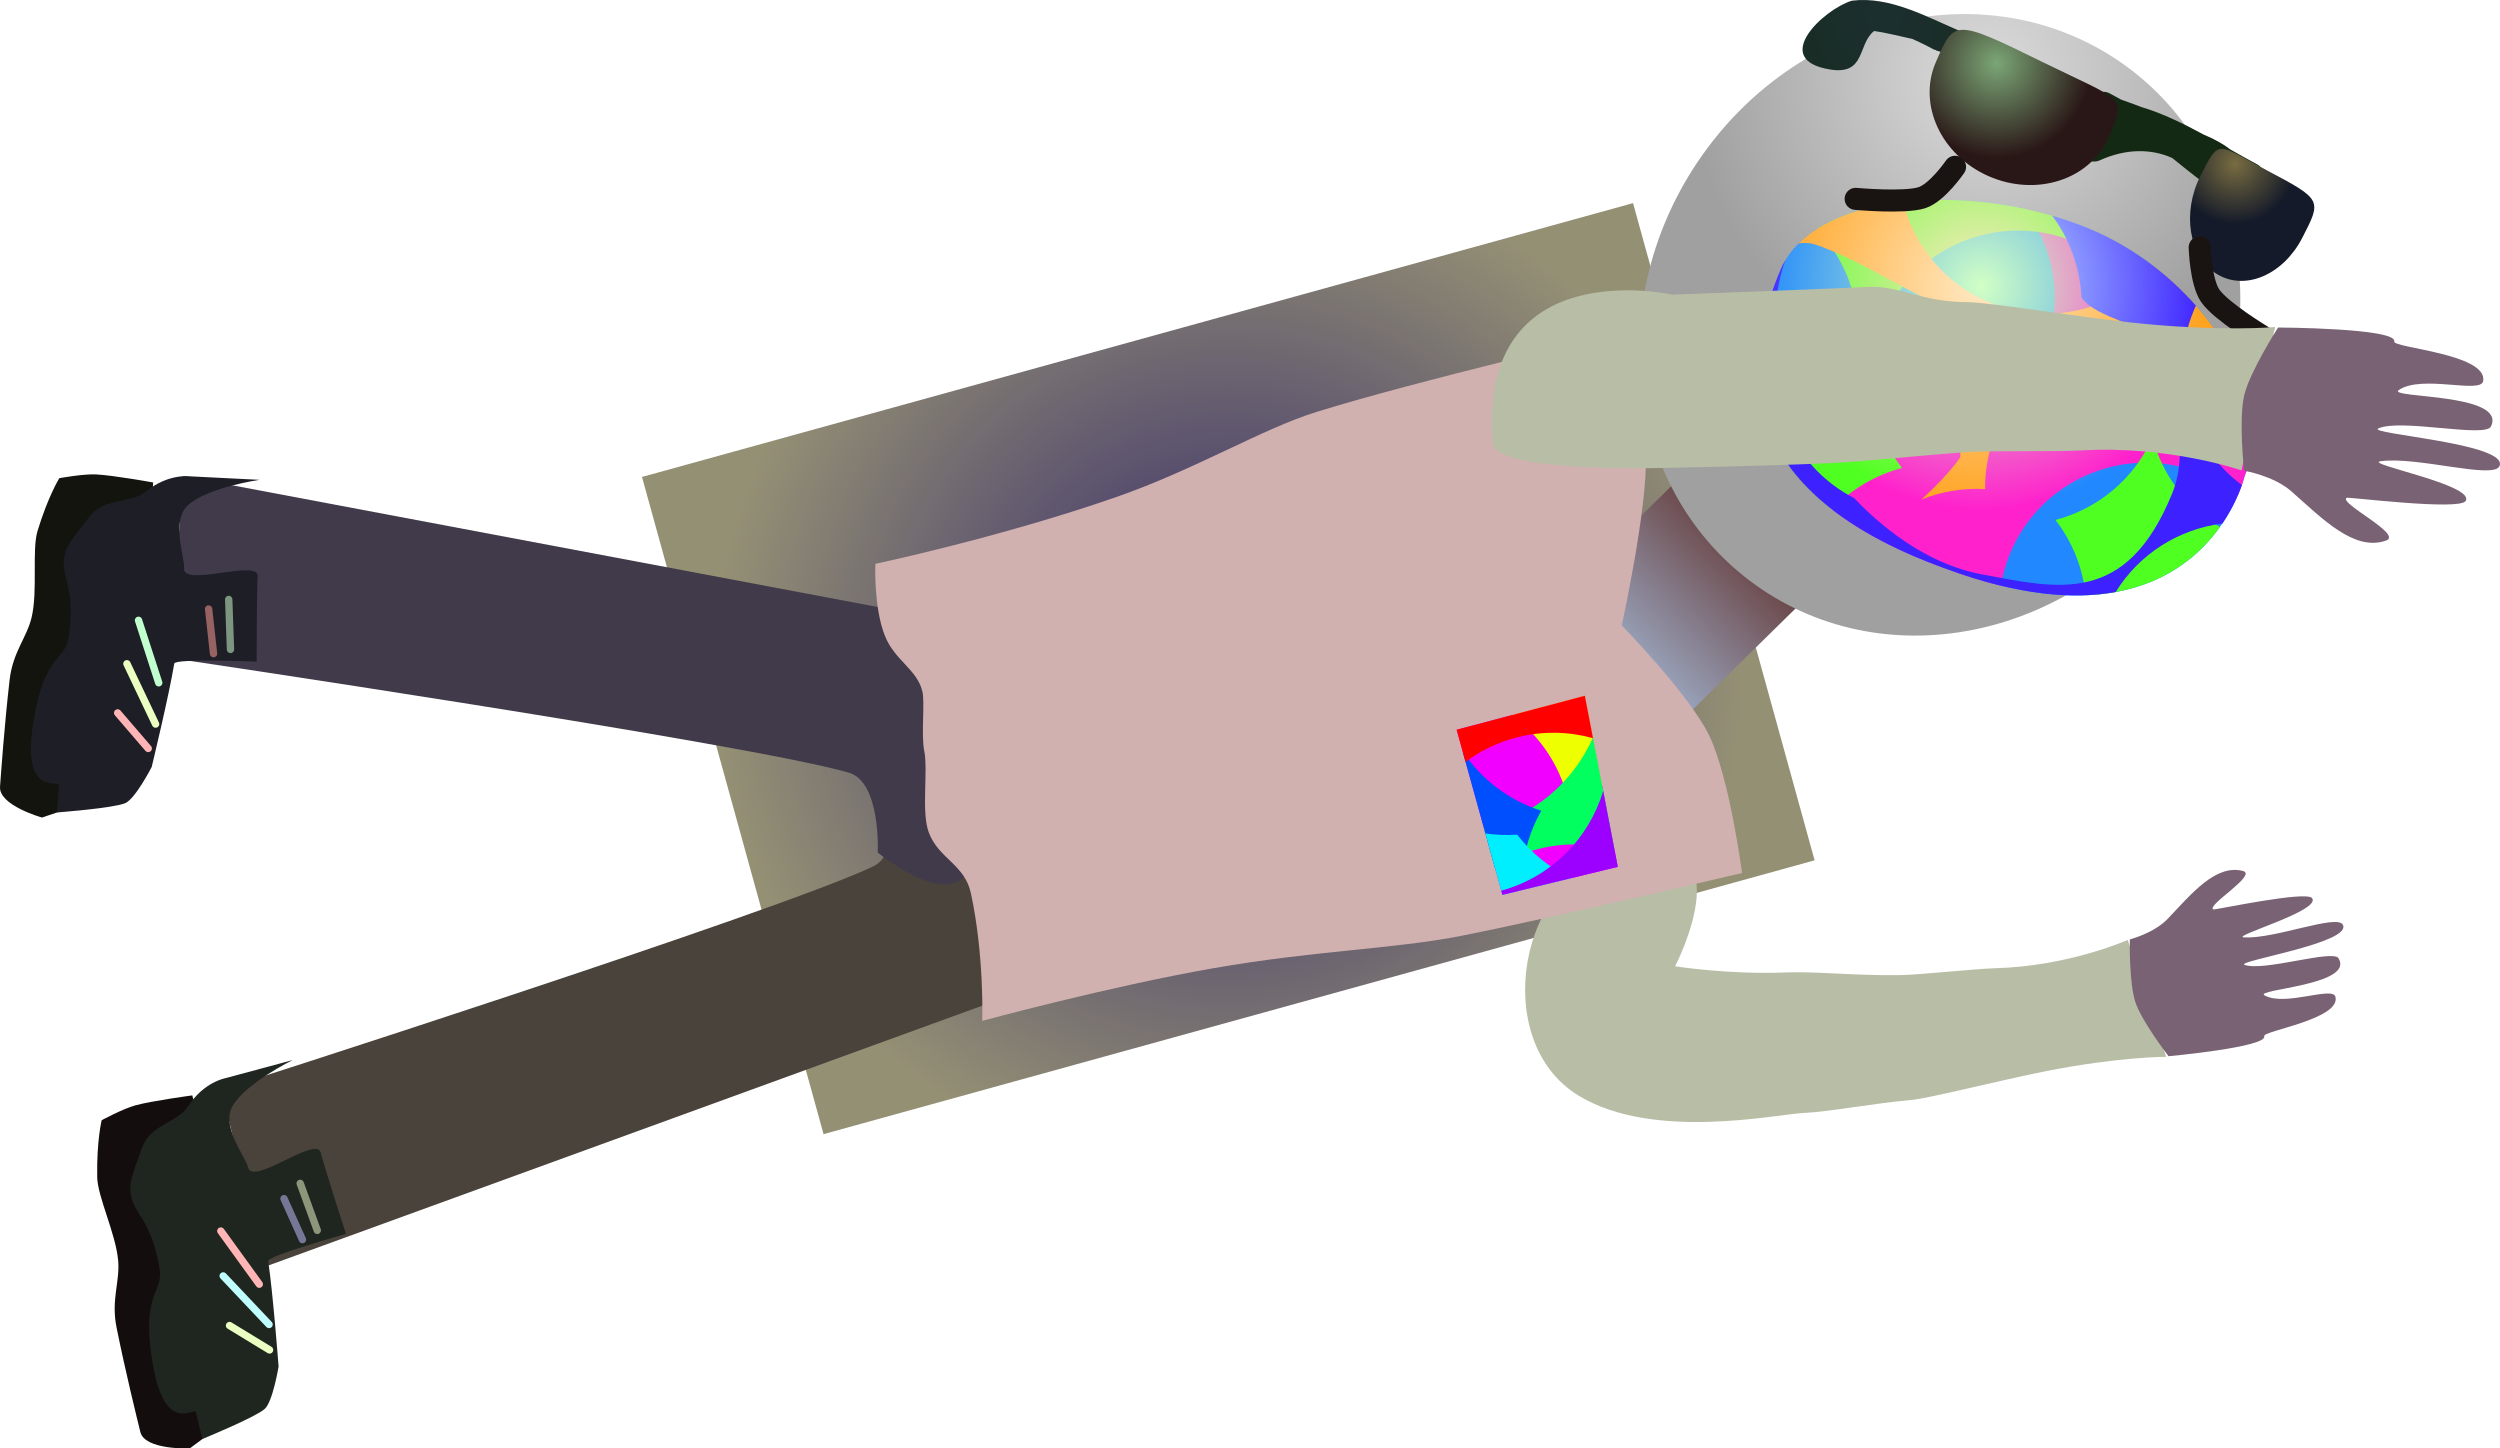 <svg version="1.1" xmlns="http://www.w3.org/2000/svg" xmlns:xlink="http://www.w3.org/1999/xlink" width="169.984" height="98.486" viewBox="0,0,169.984,98.486"><defs><radialGradient cx="231.481" cy="189.135" r="34.955" gradientUnits="userSpaceOnUse" id="color-1"><stop offset="0" stop-color="#33266a"/><stop offset="1" stop-color="#949074"/></radialGradient><linearGradient x1="266.403" y1="180.318" x2="258.835" y2="187.754" gradientUnits="userSpaceOnUse" id="color-2"><stop offset="0" stop-color="#694444"/><stop offset="1" stop-color="#98a1b9"/></linearGradient><radialGradient cx="283.17" cy="148.908" r="20.315" gradientUnits="userSpaceOnUse" id="color-3"><stop offset="0" stop-color="#dcdcdc"/><stop offset="1" stop-color="#a0a0a0"/></radialGradient><radialGradient cx="276.063" cy="144.738" r="15.596" gradientUnits="userSpaceOnUse" id="color-4"><stop offset="0" stop-color="#1c2f30"/><stop offset="1" stop-color="#142913"/></radialGradient><radialGradient cx="299.938" cy="154.812" r="4.105" gradientUnits="userSpaceOnUse" id="color-5"><stop offset="0" stop-color="#786c41"/><stop offset="1" stop-color="#141a29"/></radialGradient><radialGradient cx="283.725" cy="147.982" r="6.463" gradientUnits="userSpaceOnUse" id="color-6"><stop offset="0" stop-color="#7ba676"/><stop offset="1" stop-color="#291616"/></radialGradient><radialGradient cx="282.66" cy="163.118" r="15.26" gradientUnits="userSpaceOnUse" id="color-7"><stop offset="0" stop-color="#d1ffc4"/><stop offset="1" stop-color="#2188ff"/></radialGradient><radialGradient cx="282.66" cy="163.118" r="15.26" gradientUnits="userSpaceOnUse" id="color-8"><stop offset="0" stop-color="#ceffc4"/><stop offset="1" stop-color="#ff21cc"/></radialGradient><radialGradient cx="282.66" cy="163.118" r="15.26" gradientUnits="userSpaceOnUse" id="color-9"><stop offset="0" stop-color="#ffe9c4"/><stop offset="1" stop-color="#4fff21"/></radialGradient><radialGradient cx="282.66" cy="163.118" r="15.26" gradientUnits="userSpaceOnUse" id="color-10"><stop offset="0" stop-color="#ffe9c4"/><stop offset="1" stop-color="#4fff21"/></radialGradient><radialGradient cx="282.66" cy="163.118" r="15.26" gradientUnits="userSpaceOnUse" id="color-11"><stop offset="0" stop-color="#ffe9c4"/><stop offset="1" stop-color="#ffa321"/></radialGradient><radialGradient cx="282.66" cy="163.118" r="15.26" gradientUnits="userSpaceOnUse" id="color-12"><stop offset="0" stop-color="#c4f0ff"/><stop offset="1" stop-color="#3d21ff"/></radialGradient></defs><g transform="translate(-147.964,-143.673)"><g data-paper-data="{&quot;isPaintingLayer&quot;:true}" fill-rule="nonzero" stroke-linejoin="miter" stroke-miterlimit="10" stroke-dasharray="" stroke-dashoffset="0" style="mix-blend-mode: normal"><path d="M191.615,176.102l67.385,-18.618l12.346,44.685l-67.385,18.618z" fill="url(#color-1)" stroke="#ed6b00" stroke-width="0" stroke-linecap="butt"/><path d="M254.68,183.525l7.568,-7.436l8.31,8.457l-7.568,7.436z" fill="url(#color-2)" stroke="#000000" stroke-width="0" stroke-linecap="butt"/><g><path d="M163.024,217.769c0,0 38.053,-12.18 44.32,-15.191c2.049,-0.985 1.053,-5.67 1.053,-5.67c0,0 5.284,-6.098 6.609,-0.637c1.12,4.616 0.301,15.579 0.301,15.579l-49.361,17.964z" data-paper-data="{&quot;index&quot;:null}" fill="#4a433c" stroke="#000000" stroke-width="0" stroke-linecap="butt"/><path d="M157.506,241.038c-0.217,-0.892 -0.986,-3.974 -1.617,-7.104c-0.384,-1.903 0.235,-3.088 0.11,-4.545c-0.158,-1.834 -1.405,-4.342 -1.426,-5.69c-0.04,-2.484 0.304,-3.858 0.304,-3.858c0,0 1.445,-0.779 2.282,-1.009c1.128,-0.309 3.878,-0.679 3.878,-0.679c0,0 2.347,8.887 2.89,12.444c0.322,2.105 0.575,6.618 0.575,6.618c0,0 -0.394,2.422 -0.959,2.899c-0.692,0.585 -2.674,2.04 -2.674,2.04c0,0 -3.061,0.128 -3.363,-1.117z" data-paper-data="{&quot;index&quot;:null}" fill="#140d0d" stroke="#000000" stroke-width="0" stroke-linecap="butt"/><path d="M161.282,239.69c-0.091,-0.374 -2.154,1.642 -2.962,-3.453c-0.763,-4.812 0.775,-4.612 0.493,-6.304c-0.59,-3.537 -1.84,-3.677 -1.975,-5.238c-0.047,-0.543 -0.015,-0.813 0.809,-3.04c0.566,-1.531 2.393,-1.641 3.119,-2.773c1.061,-1.653 2.543,-1.905 2.543,-1.905l4.559,-1.228c0,0 -3.144,1.538 -4.078,3.101c-0.836,1.399 0.874,3.48 1.051,4.208c0.31,1.275 4.667,-2.23 4.935,-1.004c0.144,0.659 1.711,5.517 1.711,5.517c0,0 -5.343,1.492 -5.288,1.85c0.322,2.105 0.707,7.166 0.707,7.166c0,0 -0.394,2.422 -0.958,2.899c-0.692,0.585 -4.223,2.029 -4.223,2.029c0,0 -0.141,-0.581 -0.443,-1.825z" data-paper-data="{&quot;index&quot;:null}" fill="#1f261f" stroke="#000000" stroke-width="0" stroke-linecap="butt"/><path d="M165.594,230.991l-2.616,-3.616" fill="none" stroke="#ffb5b5" stroke-width="0.5" stroke-linecap="round"/><path d="M163.139,230.428l3.12,3.301" fill="none" stroke="#bffdff" stroke-width="0.5" stroke-linecap="round"/><path d="M166.292,235.46l-2.721,-1.659" fill="none" stroke="#eaffc1" stroke-width="0.5" stroke-linecap="round"/><path d="M169.537,227.33l-1.162,-3.196" fill="none" stroke="#8d967b" stroke-width="0.5" stroke-linecap="round"/><path d="M168.53,227.96l-1.256,-2.787" fill="none" stroke="#767796" stroke-width="0.5" stroke-linecap="round"/></g><g data-paper-data="{&quot;index&quot;:null}" stroke="#000000" stroke-width="0" stroke-linecap="butt"><path d="M295.248,215.531c0,0 -3.167,-0.016 -8.209,0.982c-3.028,0.599 -7.927,1.846 -9.094,1.948c-2.603,0.229 -5.634,0.812 -7.321,0.885c-1.877,0.081 -10.213,1.923 -15.316,-1.171c-6.168,-3.739 -4.014,-15.23 2.749,-16.287c8.969,-2.48 3.805,7.486 3.805,7.486c0,0 3.684,0.585 7.584,0.417c1.813,-0.078 4.758,0.229 7.721,0.185c1.252,-0.019 5.196,-0.436 6.414,-0.468c5.063,-0.133 9.053,-1.925 9.053,-1.925z" fill="#b8bda6"/><path d="M301.918,214.122c0.235,0.748 -6.506,1.367 -6.506,1.367c0,0 -1.819,-2.359 -2.252,-3.665c-0.445,-1.341 -0.382,-4.277 -0.382,-4.277c0,0 1.643,-0.42 2.579,-1.403c1.603,-1.682 3.255,-3.734 5.114,-3.251c1.009,0.262 -2.498,2.339 -2.024,2.617c0.084,0.049 6.319,-1.295 6.722,-0.771c0.659,0.857 -5.631,2.619 -4.615,2.672c2.087,0.109 6.309,-1.602 6.707,-0.864c0.671,1.243 -7.375,2.481 -6.677,2.731c1.305,0.468 6.011,-1.076 6.388,-0.447c1.098,1.833 -5.771,2.106 -5.036,2.52c1.39,0.783 4.638,-0.651 4.823,0.097c0.377,1.521 -4.953,2.319 -4.842,2.673z" data-paper-data="{&quot;index&quot;:null}" fill="#786274"/></g><g><path d="M160.426,176.043l51.619,9.732c0,0 2.584,10.686 2.226,15.422c-0.423,5.604 -6.625,0.442 -6.625,0.442c0,0 0.224,-4.785 -1.958,-5.425c-6.672,-1.956 -46.195,-7.812 -46.195,-7.812z" fill="#413a4a" stroke="#000000" stroke-width="0" stroke-linecap="butt"/><path d="M150.821,199.261c0,0 -2.951,-0.822 -2.855,-2.099c0.069,-0.915 0.287,-4.085 0.651,-7.257c0.222,-1.929 1.176,-2.865 1.505,-4.29c0.415,-1.794 0.002,-4.563 0.397,-5.853c0.727,-2.375 1.478,-3.576 1.478,-3.576c0,0 1.615,-0.296 2.482,-0.256c1.169,0.054 3.898,0.549 3.898,0.549c0,0 -0.507,9.178 -1.086,12.729c-0.343,2.102 -1.493,6.473 -1.493,6.473c0,0 -1.121,2.182 -1.805,2.463c-0.839,0.343 -3.173,1.117 -3.173,1.117z" data-paper-data="{&quot;index&quot;:null}" fill="#12140d" stroke="#000000" stroke-width="0" stroke-linecap="butt"/><path d="M151.832,198.917c0,0 0.045,-0.596 0.141,-1.873c0.029,-0.383 -2.555,0.898 -1.754,-4.198c0.757,-4.813 2.158,-4.149 2.411,-5.845c0.529,-3.547 -0.617,-4.065 -0.265,-5.591c0.123,-0.531 0.237,-0.778 1.706,-2.643c1.011,-1.282 2.782,-0.824 3.822,-1.677c1.519,-1.246 3.006,-1.029 3.006,-1.029l4.715,0.237c0,0 -3.465,0.494 -4.835,1.693c-1.227,1.073 -0.241,3.58 -0.297,4.327c-0.098,1.308 5.127,-0.683 5.004,0.565c-0.066,0.671 -0.072,5.776 -0.072,5.776c0,0 -5.543,-0.227 -5.601,0.13c-0.343,2.102 -1.535,7.035 -1.535,7.035c0,0 -1.121,2.182 -1.805,2.463c-0.839,0.343 -4.642,0.629 -4.642,0.629z" data-paper-data="{&quot;index&quot;:null}" fill="#1e1e26" stroke="#000000" stroke-width="0" stroke-linecap="butt"/><path d="M157.382,185.851l1.375,4.247" fill="none" stroke="#c1ffce" stroke-width="0.5" stroke-linecap="round"/><path d="M158.544,192.906l-1.95,-4.102" fill="none" stroke="#eaffc1" stroke-width="0.5" stroke-linecap="round"/><path d="M155.965,192.147l2.078,2.417" fill="none" stroke="#ffb5b5" stroke-width="0.5" stroke-linecap="round"/><path d="M163.515,184.431l0.12,3.399" fill="none" stroke="#7d967f" stroke-width="0.5" stroke-linecap="round"/><path d="M162.484,188.119l-0.336,-3.038" fill="none" stroke="#966262" stroke-width="0.5" stroke-linecap="round"/></g><path d="M207.484,182.009c0,0 8.428,-1.778 16.341,-4.527c5.377,-1.867 9.961,-4.655 13.657,-5.802c6.938,-2.152 20.063,-5.203 20.063,-5.203c0,0 2.228,5.343 2.326,8.151c0.125,3.576 -1.639,11.563 -1.639,11.563c0,0 4.609,4.741 5.934,7.469c1.398,2.878 2.247,9.373 2.247,9.373c0,0 -13.897,3.261 -19.13,4.28c-4.63,0.901 -9.909,0.986 -16.795,2.189c-7.098,1.239 -15.738,3.583 -15.738,3.583c0,0 0.151,-4.43 -0.774,-8.691c-0.42,-1.935 -2.168,-2.328 -2.849,-4.087c-0.544,-1.406 -0.04,-4.191 -0.323,-5.597c-0.214,-1.062 0.052,-3.27 -0.122,-4.015c-0.352,-1.505 -1.892,-2.116 -2.555,-3.8c-0.77,-1.956 -0.644,-4.886 -0.644,-4.886z" fill="#d1b0b0" stroke="#292e32" stroke-width="0" stroke-linecap="butt"/><g><path d="M296.345,176.809c-6.666,9.945 -19.45,13.06 -28.555,6.958c-9.105,-6.103 -11.083,-19.112 -4.417,-29.057c6.666,-9.945 19.45,-13.06 28.555,-6.958c9.105,6.103 11.083,19.112 4.417,29.057z" fill="url(#color-3)" stroke="none" stroke-width="0" stroke-linecap="butt"/><path d="M279.516,147.07c-0.232,-0.127 -0.834,-0.443 -1.512,-0.745c-0.85,-0.183 -1.815,-0.438 -2.614,-0.544c-1.142,0.899 -0.545,3.003 -2.976,2.62c-4.145,-0.654 -0.45,-4.103 1.464,-4.681c2.589,-0.328 5.113,1.116 7.453,2.108c3.224,1.366 6.574,2.387 9.514,4.107c0.181,-0.04 0.376,-0.017 0.55,0.079l0.8,0.437c0.447,0.155 0.93,0.327 1.429,0.52c1.364,0.403 2.843,1.129 4.187,1.858c0.701,0.294 1.321,0.626 1.772,0.991c0.37,0.21 0.714,0.405 1.024,0.575l0.843,0.461c0.384,0.21 0.525,0.691 0.315,1.075c-0.187,0.342 -0.589,0.491 -0.946,0.372l-0.508,-0.159c0.081,0.282 0.131,0.574 0.143,0.878l0.404,0.048l-0.122,1.009c-0.01,0.103 -0.041,0.206 -0.093,0.303c-0.21,0.384 -0.691,0.525 -1.075,0.315c-0.117,-0.064 -0.211,-0.153 -0.28,-0.257l-0.481,-0.693l0.02,-0.014l-0.058,-0.046c-0.273,-0.6 -0.601,-1.135 -0.976,-1.599c-0.702,-0.508 -1.407,-1.094 -2.136,-1.675c-1.456,-0.65 -3.179,-0.635 -4.946,0.173c0,0 -0.721,0.328 -1.049,-0.393c-0.328,-0.721 0.393,-1.049 0.393,-1.049c0.154,-0.07 0.308,-0.134 0.462,-0.194l-0.443,-0.128c-0.06,-0.016 -0.119,-0.04 -0.176,-0.071c-0.384,-0.21 -0.525,-0.691 -0.315,-1.075c0.106,-0.194 0.282,-0.326 0.48,-0.382c-0.316,-0.211 -0.625,-0.393 -0.92,-0.5c-2.062,-0.749 -4.876,-2.426 -7.704,-3.75c-0.193,0.32 -0.582,0.457 -0.928,0.341l-0.921,-0.288l0.009,-0.03l-0.011,-0.004z" fill="url(#color-4)" stroke="none" stroke-width="0.5" stroke-linecap="butt"/><path d="M302.15,155.284c3.73,1.97 3.665,2.002 2.363,4.542c-1.301,2.54 -3.904,3.651 -5.814,2.481c-1.909,-1.169 -2.402,-4.176 -1.1,-6.716c1.301,-2.54 1.053,-2.155 4.551,-0.308z" data-paper-data="{&quot;index&quot;:null}" fill="url(#color-5)" stroke="#000000" stroke-width="0" stroke-linecap="butt"/><path d="M291.323,153.025c-1.257,2.87 -4.902,4.047 -8.141,2.628c-3.239,-1.419 -4.846,-4.895 -3.588,-7.765c1.257,-2.87 1.221,-2.96 7.223,-0.009c5.628,2.767 5.763,2.276 4.506,5.146z" fill="url(#color-6)" stroke="#000000" stroke-width="0" stroke-linecap="butt"/><path d="M280.345,182.368c-15.711,-5.627 -13.542,-14.983 -11.319,-20.339c2.223,-5.356 13.183,-6.05 20.963,-2.82c7.781,3.23 12.818,11.478 10.594,16.834c0,0 -2.925,12.711 -20.239,6.325z" data-paper-data="{&quot;index&quot;:null}" fill="url(#color-7)" stroke="#ed6b00" stroke-width="0" stroke-linecap="butt"/><path d="M280.345,182.368c-12.519,-4.484 -13.685,-11.336 -12.518,-16.645c0.589,3.255 2.78,6.148 6.07,7.489c5.115,2.084 10.95,-0.373 13.034,-5.488c1.389,-3.408 0.761,-7.136 -1.326,-9.861c1.517,0.322 3.001,0.772 4.384,1.346c2.372,0.984 4.488,2.435 6.222,4.128c-0.13,3.583 1.689,7.044 4.845,8.935c0.147,1.338 0.004,2.621 -0.473,3.771c0,0 -0.118,0.515 -0.449,1.285c-0.736,-0.59 -1.568,-1.084 -2.485,-1.458c-5.115,-2.084 -10.95,0.373 -13.034,5.488c-0.287,0.703 -0.487,1.42 -0.607,2.139c-1.143,-0.278 -2.363,-0.65 -3.664,-1.13z" data-paper-data="{&quot;index&quot;:null}" fill="url(#color-8)" stroke="#ed6b00" stroke-width="0" stroke-linecap="butt"/><path d="M289.989,159.209c2.65,1.1 4.981,2.782 6.816,4.734c-0.792,0.818 -1.455,1.785 -1.943,2.88c-0.772,-2.941 -2.87,-5.495 -5.902,-6.73c-5.115,-2.084 -10.95,0.373 -13.034,5.488c-1.397,3.429 -0.753,7.182 1.364,9.911c-1.802,0.474 -3.458,1.445 -4.755,2.824c-1.408,-1.091 -2.462,-2.234 -3.233,-3.398c1.865,-1.071 3.4,-2.749 4.274,-4.895c1.548,-3.8 0.59,-7.998 -2.102,-10.759c4.241,-2.708 12.369,-2.605 18.514,-0.054z" data-paper-data="{&quot;index&quot;:null}" fill="url(#color-9)" stroke="#ed6b00" stroke-width="0" stroke-linecap="butt"/><path d="M294.32,173.427c0.654,2.494 2.263,4.711 4.587,6.08c-1.513,2.115 -4.272,4.45 -9.132,4.642c-0.192,-1.865 -0.907,-3.644 -2.054,-5.122c2.841,-0.747 5.32,-2.731 6.598,-5.6z" data-paper-data="{&quot;index&quot;:null}" fill="url(#color-10)" stroke="#ed6b00" stroke-width="0" stroke-linecap="butt"/><path d="M281.232,174.789c0.086,-0.125 -0.071,-0.939 -0.091,-1.181c-0.242,-2.954 -0.09,-5.962 -0.682,-8.867c-0.056,-0.274 -1.046,-0.514 -1.46,-0.716c-2.534,-1.232 -4.925,-2.803 -7.589,-3.72c-0.341,-0.117 -0.726,-0.141 -1.143,-0.088c1.575,-1.554 4.144,-2.478 7.1,-2.812c0.743,2.995 2.858,5.606 5.935,6.86c3.972,1.618 8.378,0.498 11.125,-2.478c3.143,2.419 5.413,5.641 6.289,8.751c-1.027,-1.272 -2.381,-2.309 -4.002,-2.969c-5.115,-2.084 -10.95,0.373 -13.034,5.488c-0.517,1.269 -0.754,2.582 -0.741,3.871c-1.501,-0.088 -2.987,0.167 -4.35,0.721c1.165,-1.053 2.101,-2.077 2.644,-2.861z" data-paper-data="{&quot;index&quot;:null}" fill="url(#color-11)" stroke="#ed6b00" stroke-width="0" stroke-linecap="butt"/><path d="M280.345,182.368c-15.711,-5.627 -13.542,-14.983 -11.319,-20.339c0.097,-0.233 0.21,-0.457 0.339,-0.672c-0.655,1.74 -0.78,3.813 -0.674,5.367c0.011,0.161 0.026,0.322 0.044,0.484c-0.615,4.163 1.47,8.361 5.304,10.337c2.47,2.606 5.527,4.583 8.588,5.162c5.28,0.998 9.906,2.191 13.034,-5.488c1.267,-3.111 -0.025,-6.894 -1.329,-9.99c-0.76,-1.805 -3.661,-1.763 -4.844,-3.323c-0.088,-2.018 -0.788,-3.963 -1.989,-5.569c0.855,0.249 1.69,0.539 2.491,0.872c2.879,1.195 5.383,3.078 7.282,5.246c-0.059,0.129 -0.116,0.26 -0.17,0.393c-1.759,4.318 -0.282,9.149 3.297,11.803c-0.209,0.598 -0.615,1.57 -1.327,2.62c-2.938,0.372 -5.639,2.043 -7.253,4.655c-2.851,0.523 -6.59,0.241 -11.473,-1.56z" data-paper-data="{&quot;index&quot;:null}" fill="url(#color-12)" stroke="#ed6b00" stroke-width="0" stroke-linecap="butt"/><path d="M301.776,166.525c0,0 -2.775,-1.668 -3.52,-2.725c-0.661,-0.939 -0.727,-3.308 -0.727,-3.308" data-paper-data="{&quot;index&quot;:null}" fill="none" stroke="#191412" stroke-width="1.5" stroke-linecap="round"/><path d="M280.894,155.014c0,0 -1.203,1.761 -2.255,2.101c-1.185,0.382 -4.502,0.08 -4.502,0.08" data-paper-data="{&quot;index&quot;:null}" fill="none" stroke="#191412" stroke-width="1.5" stroke-linecap="round"/></g><g data-paper-data="{&quot;index&quot;:null}" stroke="#000000" stroke-width="0" stroke-linecap="butt"><path d="M300.37,175.656c0,0 -4.943,-1.721 -10.991,-1.353c-1.455,0.089 -6.2,0.002 -7.693,0.11c-3.535,0.255 -7.038,0.652 -9.207,0.747c-4.665,0.206 -10.575,0.311 -10.575,0.311c0,0 -12.265,0.444 -12.44,-1.648c-1.097,-13.103 12.208,-10.117 12.208,-10.117c0,0 8.443,-0.307 13.403,-0.527c2.019,-0.089 3.53,1.036 6.657,1.038c1.402,0.001 7.37,0.977 11.042,1.376c6.114,0.665 9.887,0.316 9.887,0.316z" fill="#b8bda6"/><path d="M310.757,166.895c-0.095,0.433 6.34,0.83 6.05,2.681c-0.143,0.911 -4.164,-0.46 -5.739,0.618c-0.834,0.571 7.383,0.181 6.264,2.48c-0.384,0.789 -6.154,-0.562 -7.66,0.132c-0.806,0.371 8.912,1.009 8.242,2.56c-0.398,0.921 -5.608,-0.678 -8.084,-0.332c-1.206,0.169 6.474,1.615 5.778,2.705c-0.426,0.667 -7.997,-0.286 -8.092,-0.219c-0.536,0.38 3.86,2.491 2.685,2.908c-2.165,0.769 -4.348,-1.505 -6.434,-3.343c-1.219,-1.074 -3.22,-1.404 -3.22,-1.404c0,0 -0.38,-3.493 0.01,-5.137c0.38,-1.601 2.303,-4.602 2.303,-4.602c0,0 8.099,0.036 7.897,0.952z" data-paper-data="{&quot;index&quot;:null}" fill="#786274"/></g><g stroke="none" stroke-width="0" stroke-linecap="butt"><path d="M247.007,193.29l8.715,-2.308l2.242,11.63l-7.847,1.904z" fill="#f200ff"/><path d="M255.723,190.982l1.176,6.103c-0.83,0.743 -1.527,1.618 -2.065,2.583c-0.041,-0.568 -0.131,-1.141 -0.274,-1.713c-0.591,-2.367 -1.98,-4.324 -3.808,-5.657z" fill="#eeff00"/><path d="M248.845,199.925c3.29,-0.67 6.079,-3.028 7.426,-6.095l1.47,7.628c-1.619,-0.456 -3.375,-0.509 -5.124,-0.073c-1.098,0.274 -2.107,0.72 -3.008,1.301z" fill="#00ff5f"/><path d="M249.633,202.767l-2.223,-8.024c1.271,1.939 3.176,3.363 5.352,4.053c-0.736,1.292 -1.186,2.748 -1.29,4.267c-0.598,-0.155 -1.214,-0.255 -1.84,-0.296z" fill="#004fff"/><path d="M247.007,193.29l8.715,-2.308l0.556,2.884c-1.616,-0.453 -3.368,-0.505 -5.113,-0.07c-1.325,0.331 -2.522,0.912 -3.553,1.68z" fill="#ff0000"/><path d="M254.798,203.38l-4.681,1.136l-1.156,-4.175c0.706,0.105 1.43,0.135 2.161,0.083c0.978,1.272 2.244,2.281 3.676,2.956z" fill="#00efff"/><path d="M257.964,202.612l-7.847,1.904l-0.078,-0.282c3.435,-0.942 5.972,-3.579 6.932,-6.777z" fill="#9c00ff"/></g></g></g></svg>